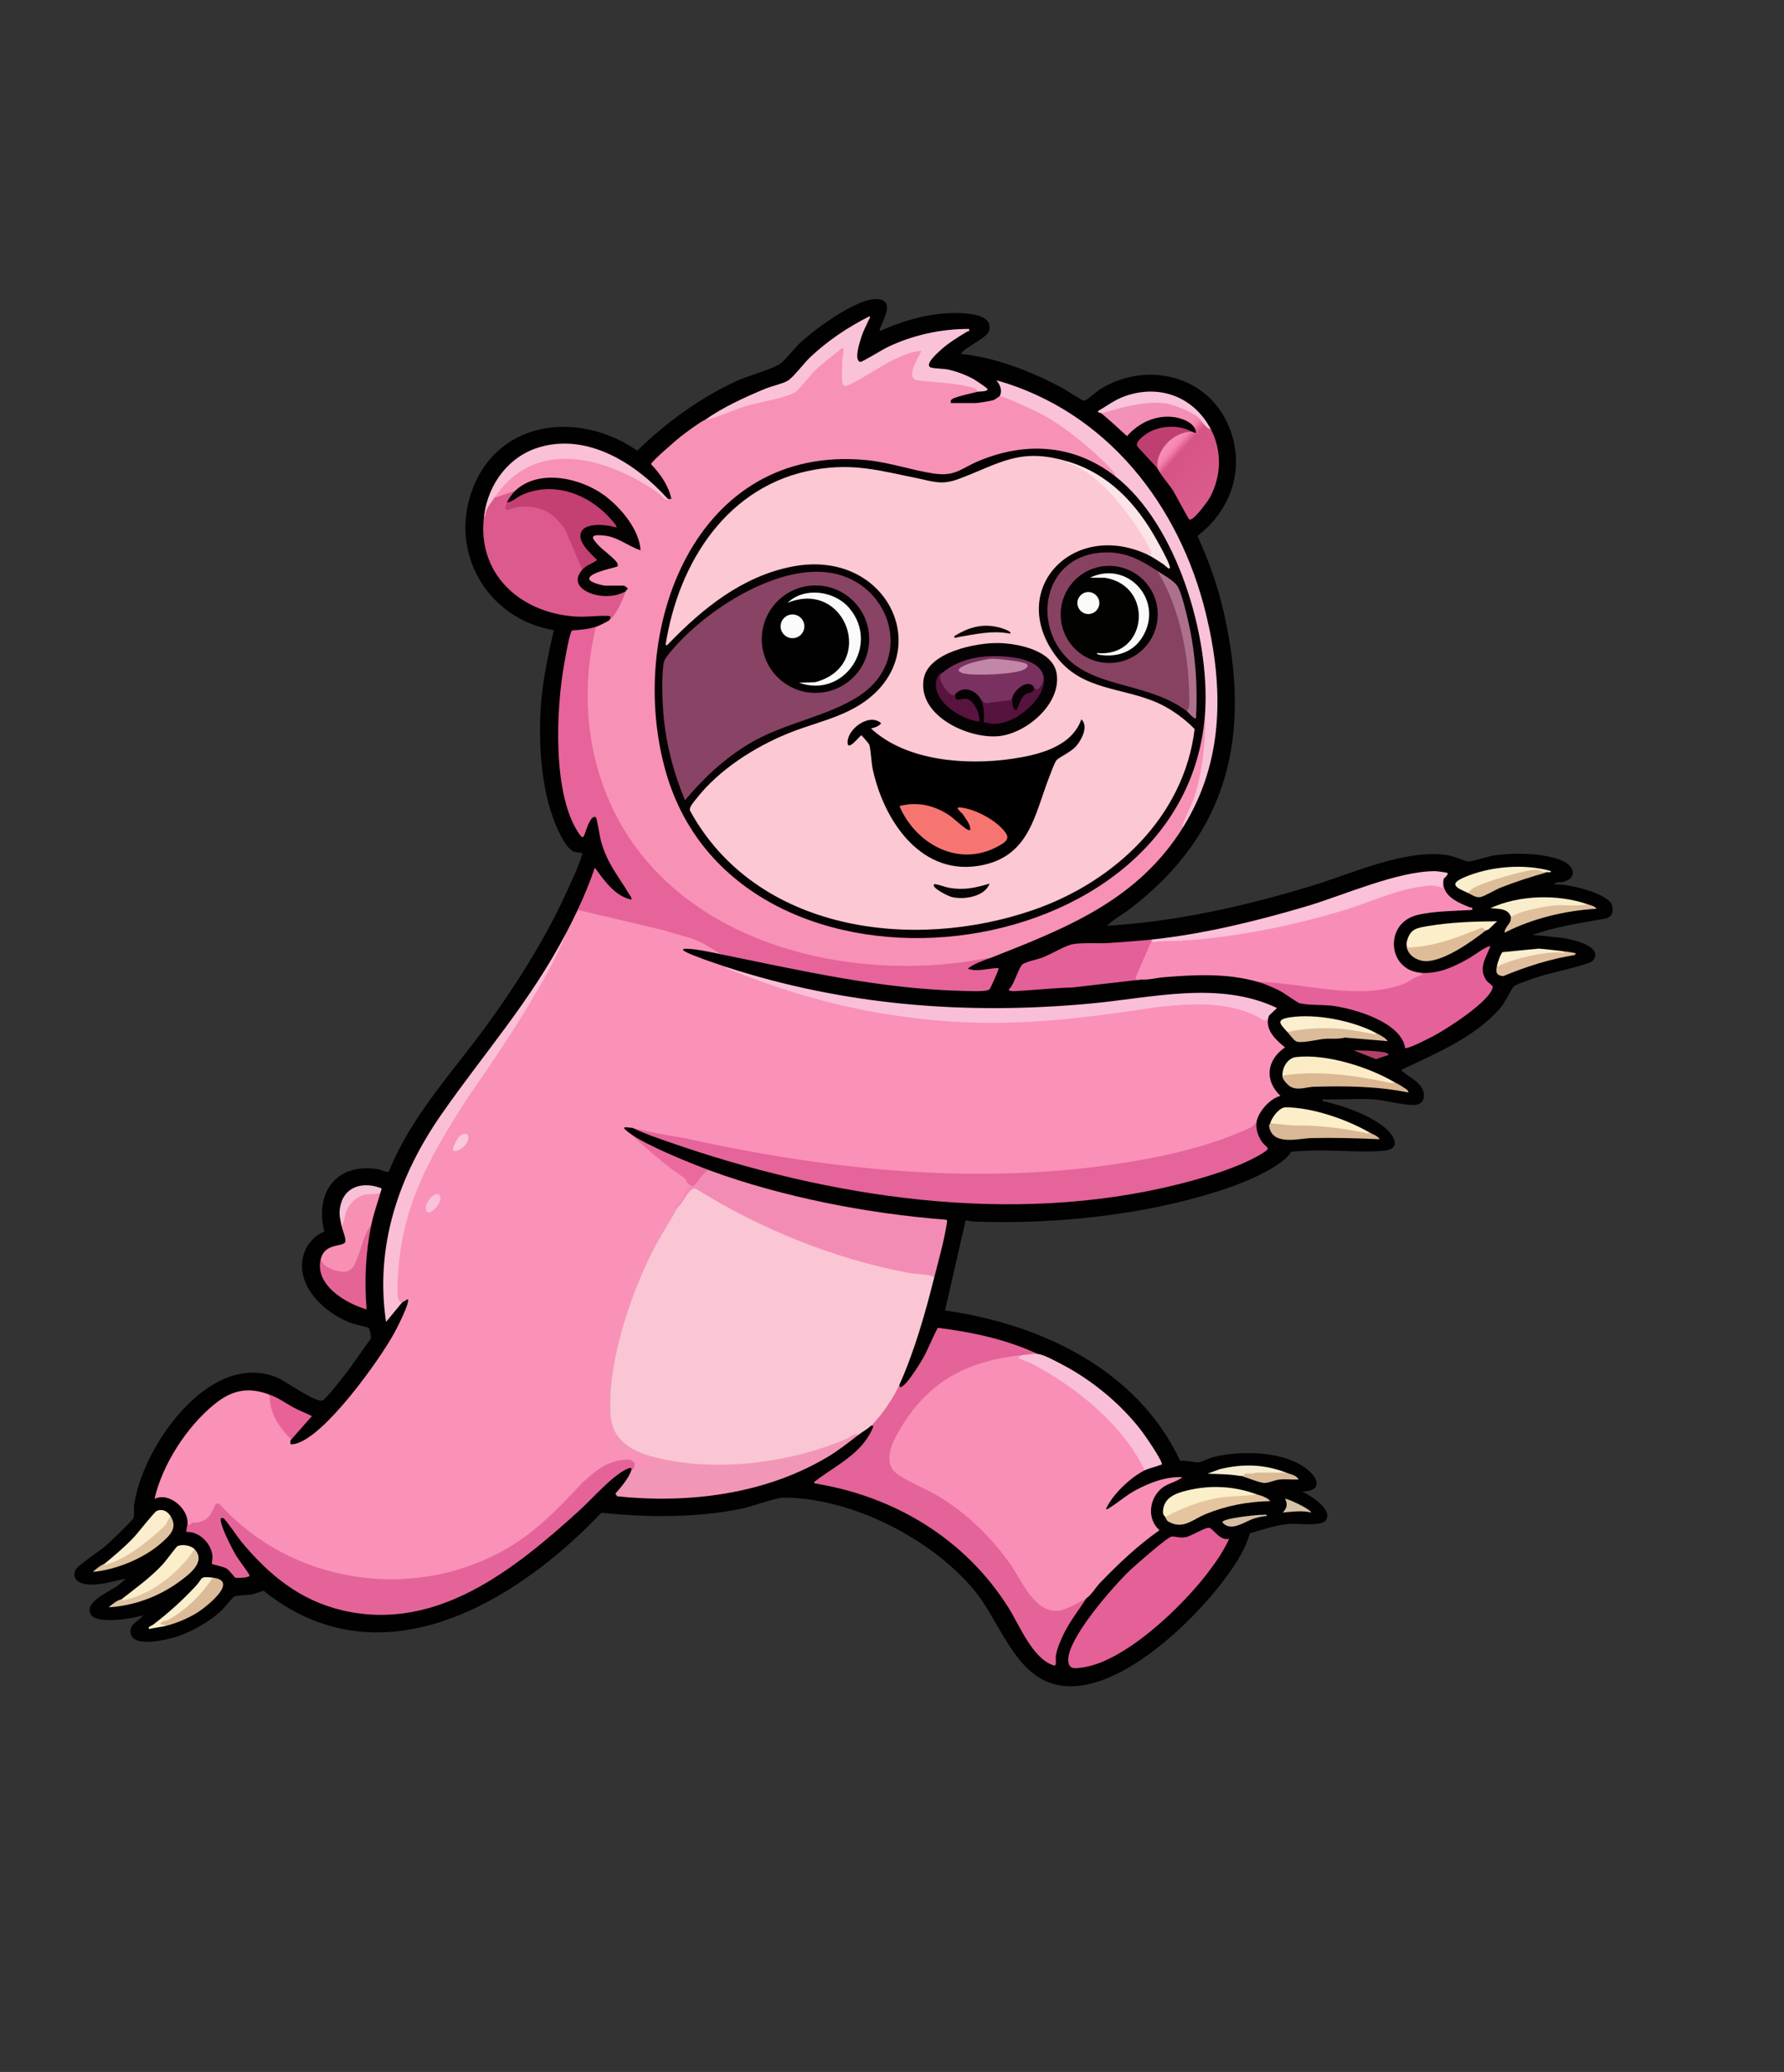 <?xml version="1.0" encoding="UTF-8"?>
<svg id="Layer_1" xmlns="http://www.w3.org/2000/svg" xmlns:xlink="http://www.w3.org/1999/xlink" version="1.1" viewBox="0 0 547.5 635.52">
  <rect x="0" y="0" width="547.5" height="635.52" fill="#333333" stroke="none"/>
  <!-- Generator: Adobe Illustrator 29.6.1, SVG Export Plug-In . SVG Version: 2.1.1 Build 9)  -->
  <defs>
    <style>
      .st0 {
        fill: #e46398;
      }

      .st1 {
        fill: #dbba98;
      }

      .st2 {
        fill: #010101;
      }

      .st3 {
        fill: #020200;
      }

      .st4 {
        fill: #f891b6;
      }

      .st5 {
        fill: #faefcd;
      }

      .st6 {
        fill: #fac1d9;
      }

      .st7 {
        fill: #d7bda3;
      }

      .st8 {
        fill: #f9eecf;
      }

      .st9 {
        fill: #e5c59f;
      }

      .st10 {
        fill: #fae5e8;
      }

      .st11 {
        fill: #dbbb9a;
      }

      .st12 {
        fill: #e0be9d;
      }

      .st13 {
        fill: #f98fb6;
      }

      .st14 {
        fill: #e5619a;
      }

      .st15 {
        fill: #fbefcf;
      }

      .st16 {
        fill: #e46097;
      }

      .st17 {
        fill: #56133e;
      }

      .st18 {
        fill: #fbc6d3;
      }

      .st19 {
        fill: #d8b897;
      }

      .st20 {
        fill: url(#linear-gradient);
      }

      .st21 {
        fill: #f9efcc;
      }

      .st22 {
        fill: #fbc8d3;
      }

      .st23 {
        fill: #c287a8;
      }

      .st24 {
        fill: #58143f;
      }

      .st25 {
        fill: #050202;
      }

      .st26 {
        fill: #e96297;
      }

      .st27 {
        fill: #f38cb4;
      }

      .st28 {
        fill: #fabfd8;
      }

      .st29 {
        fill: #b3406a;
      }

      .st30 {
        fill: #bf4070;
      }

      .st31 {
        fill: #e6649a;
      }

      .st32 {
        fill: #020101;
      }

      .st33 {
        fill: #c44073;
      }

      .st34 {
        fill: #dcbb99;
      }

      .st35 {
        fill: #f8c2da;
      }

      .st36 {
        fill: #f67570;
      }

      .st37 {
        fill: #e46495;
      }

      .st38 {
        fill: #f7eed2;
      }

      .st39 {
        fill: #fbefc9;
      }

      .st40 {
        fill: #e46499;
      }

      .st41 {
        fill: #79325f;
      }

      .st42 {
        fill: #070404;
      }

      .st43 {
        fill: #fafaf8;
      }

      .st44 {
        fill: #fac2d9;
      }

      .st45 {
        fill: #f9eecc;
      }

      .st46 {
        fill: #040202;
      }

      .st47 {
        fill: #fac0d8;
      }

      .st48 {
        fill: #0a0205;
      }

      .st49 {
        fill: #fac7dd;
      }

      .st50 {
        fill: #f88eb7;
      }

      .st51 {
        fill: #f296b8;
      }

      .st52 {
        fill: #e1c4a3;
      }

      .st53 {
        fill: #fafafa;
      }

      .st54 {
        fill: #ea699e;
      }

      .st55 {
        fill: #fa91b8;
      }

      .st56 {
        fill: #dfc29e;
      }

      .st57 {
        fill: #dfbc98;
      }

      .st58 {
        fill: #f9c3db;
      }

      .st59 {
        fill: #874262;
      }

      .st60 {
        fill: #e46098;
      }

      .st61 {
        fill: #0d0505;
      }

      .st62 {
        fill: #fbeecb;
      }

      .st63 {
        fill: #ae718d;
      }

      .st64 {
        fill: #fabfd7;
      }

      .st65 {
        fill: #fbfbfb;
      }

      .st66 {
        fill: #dc5a8d;
      }

      .st67 {
        fill: #f890b4;
      }

      .st68 {
        fill: #fbedcd;
      }

      .st69 {
        fill: #060203;
      }

      .st70 {
        fill: #d7c3a9;
      }

      .st71 {
        fill: #fceec8;
      }

      .st72 {
        fill: #dfc09c;
      }

      .st73 {
        fill: #dbb792;
      }

      .st74 {
        fill: #894365;
      }

      .st75 {
        fill: #fbecc6;
      }

      .st76 {
        fill: #e5649a;
      }

      .st77 {
        fill: #dbbd97;
      }

      .st78 {
        fill: #f6c1d8;
      }
    </style>
    <linearGradient id="linear-gradient" x1="-4736.6" y1="2916.57" x2="-4765.99" y2="2942.56" gradientTransform="translate(-4389.68 -2791.22) rotate(-180) scale(1 -1)" gradientUnits="userSpaceOnUse">
      <stop offset="0" stop-color="#f491b9"/>
      <stop offset=".42" stop-color="#f48eb4"/>
      <stop offset=".46" stop-color="#f783ad"/>
      <stop offset=".52" stop-color="#d65486"/>
      <stop offset="1" stop-color="#da5e8d"/>
    </linearGradient>
  </defs>
  <path class="st32" d="M169.95,193.31c-1.62,7.21-3.24,14.49-3.85,21.88-1.05,12.69-.11,28.99,5.7,40.51.95,1.88,2.47,4.89,4.54,5.61.8.28,2.58.02,2.35.78-1.11,3.71-3.62,8.94-5.29,12.57-6.34,13.71-14.95,27.34-23.82,39.55-10.63,14.62-23.35,28.04-30.22,45.06-.54.62-2-.37-2.96-.55-12.87-2.43-19.96,6.9-16.85,19.07-3.15,1.13-5.63,4.16-6.46,7.37-2.43,9.34,6.5,17.53,14.45,20.58,1.03.39,5.39,1.38,5.61,1.56.34.29.82,2.8.61,3.4-2.81,3.75-5.35,7.71-8.25,11.39-.9,1.15-5.72,7.28-6.53,7.49-2.45.62-11.17-5.94-14.11-7.12-20.8-8.33-41.39,21.73-43.71,39.25-.16,1.22.23,2.97-.23,3.97-.34.75-7.08,7.24-8.22,8.24-1.74,1.53-9.02,6.34-9.54,7.61-1.15,2.79.96,4.12,3.45,4.42,4.01.48,8.14-1.05,12.04-1.71l-1.98,1.69c-2.31,2.08-11.15,5.17-8.8,9.27,1.8,3.13,12.89,1.25,16.03.25-1.21,1.79-3.99,2.51-3.88,5.07.23,5.35,11.77,2.33,14.91,1.24,4.4-1.54,9.33-4.4,12.78-7.53.91-.83,3.73-4.34,4.2-4.55.78-.35,3.99-.38,5.32-.63,1.16-.21,2.48-.78,3.6-1.18,35.62,28.75,77.21,4.03,103.7-23.86,14.36,1.44,28.99,1.61,43.18-1.28,3.15-.64,10.33-3.37,12.77-3.37,20.78-.01,45.59,12.67,58.63,28.57,7.15,8.72,11.48,23.16,21.94,27.77,17.54,7.74,42.35-15.74,52.43-28.35,4.05-5.06,8.28-10.76,10.09-17.04,4.03-1.17,8.11-2.61,12.34-2.89,2.51-.17,9.48.79,10.89-1.01,2.58-3.28-4.76-7.77-7.2-8.96,5.56.09,5.6-3.33,1.92-6.47-7.09-6.03-20.65-6.18-29.23-4.04-1.25.31-3.44,1.49-4.4,1.58-1.42.13-4.01-.73-5.69-.4-13.12-28.03-42.75-41.99-72.18-46.16l6.32-27.65c.77,0,1.47.33,2.25.36,21.85.87,46.46-1.36,67.56-7.05,8.97-2.42,21.2-6.3,28.37-12.24.55-.45,1.7-2.06,1.83-2.1.59-.16,5.1-.31,6.22-.36,7.08-.28,15.22.69,22.09.03,5.99-.57,2.79-5.25-.22-7.51-5.1-3.82-11.58-5.98-17.67-7.55-.58-.15-1.03.36-.85-.71,5,.22,10.25-.3,15.22,0,3.94.24,8.92,1.74,12.63,1.76,2.96.02,3.93-2.36,2.74-4.88s-4-3.6-5.91-5.29c-.2-.17-.68-.46-.36-.7,10.42-4.98,22.93-10.13,30.47-19.25,1.08-1.3,3.32-5.81,3.88-6.27,1.1-.9,6.93-2.75,8.62-3.28,2.5-.79,14.62-3.44,15.57-4.56,3.93-4.62-7.62-6.95-10.33-7.15l-8.12-.8c7.34-2.66,15.1-3.7,22.75-5.08,1.89-.69,2.2-2.53,1.49-4.29-1.41-3.48-13.88-6.53-17.59-6.05.45-1.06,1.87-.58,2.82-.85,4.23-1.21,3.45-4.66-.02-6.32-5.4-2.59-15.22-2.66-21.09-1.83-1.67.23-7.26,2-8.1,1.92-1.07-.11-4.32-1.61-6.11-1.91-12.87-2.19-29.69,5.67-42.17,9.44-20.38,6.16-41.24,10.89-62.59,12.16,2.08-2.05,4.81-3.45,7.17-5.26,30.55-23.42,37.04-53.53,28.78-90.39-1.85-8.24-4.65-16.28-8.2-23.92,10.52-8,14.82-21.04,9.66-33.56-6.5-15.77-25.27-20.17-39.41-11.5-1.12.69-4.32,3.65-5.16,3.58-.5-.04-5.74-3.46-6.85-4.05-9.49-5.03-20.07-9.16-30.82-10.32,1.42-2.2,7.9-4.78,8.59-6.98,2.08-6.64-12.16-5.66-15.72-5.22-6.18.75-12.08,2.71-17.73,5.2-.81-.84,5.46-8.82-.27-9.73-6.15-.97-19.76,9.21-24.25,13.4-1.71,1.6-4.63,5.42-6.18,6.42-2.79,1.82-9.9,3.65-13.55,5.36-11.16,5.22-21.46,12.66-30.21,21.27-17.3-12.06-42.12-9.91-50.46,11.5-7.59,19.47,4.39,40.14,24.78,43.51Z"/>
  <g>
    <g>
      <path class="st18" d="M286.54,392.52c.24-.76.2-1.33-.1-1.7-25.53-3.37-50.59-13.21-72.75-26.89-1.16-.61-2.84,1.43-3.52,2.29-.66.84-1.86,2.98-2.06,3.89l-1.39,1.22c-3.03,4.79-5.68,9.8-8.12,14.85-2.83,5.86-5.83,12.35-7.07,18.68-3.06,8.98-5.18,18.61-4.88,28.16.27,8.58,6.06,12.73,13.84,14.57,20.73,4.92,44.11,2.08,62.94-7.46,1.21-.94,2.72-1.75,3.85-2.8.31-.18.63-.15.96.04,3.31-3.44,5.99-7.49,8.14-11.75-.38-.25-.53-.55-.35-.9,4.44-9.83,7.89-21.73,10.5-32.21Z"/>
      <path class="st76" d="M194.11,345.95c3.6,1.74,7.45,3.05,11.22,4.36,49.1,17.12,105.21,25.75,156.42,12.91,7.69-1.93,18.42-5.1,25.16-9.16,3.69-2.22,1.87-1.66.31-3.93-1.14-1.66-1.88-3.9-1.6-5.93-13.48,6.52-28.81,10.05-43.64,12.2-34.48,5.01-69.56,3.11-103.83-2.5-14.46-2.37-29.59-6.56-44.04-7.95Z"/>
      <path class="st50" d="M443.04,269.63c-.83.08-1.2.65-1.12,1.72-4.94-1.06-10.58.69-15.44,2.24-23.25,9.04-48.41,13.71-73.06,14.95-.16-.07-.31-.11-.45-.08-.59.13-4.8,9.87-5.05,10.99-.31,1.03.48,1.36,2.35,1,2.55.12,4.45-.5,6.83-.7,9.6-.8,19.51-1.29,28.88,1.4,7.4,1.25,14.93,2.43,22.42,3.1,9.04.81,18.82,1.13,26.52-3.92,1.63-.49,3.33-1.35.78-1.99-9.98-1.05-10.9-15.24-.71-17.69,5.13-1.24,11.54-1.22,16.82-1.56.18-1-.25-.57-.77-.79-3.82-1.56-8.86-3.64-7.98-8.66Z"/>
      <path class="st27" d="M217.57,358.91l-1.31-.11-3.84,4.31c-.53-.66-1.03-.77-1.5-.34.4,1.29-.94,1.12-1.23,1.74-.28.59-.05,1.35-.26,1.85-.91,2.19-2.45,2.95-3.41,4.82.61.43,1.31.08,2.1-1.05,1.62-1.07,3.33-5.97,5.34-5.55,19.86,12.34,41.89,21.33,64.94,25.77,2.34.45,5.05.36,7.39,1.02.9.25.85.12.75,1.16,1.35-5.41,3.27-12.07,4.06-17.5.05-.38.24-.6-.2-.9-12.39-.97-24.69-2.69-36.84-5.17-11.88-2.43-24.63-5.84-35.99-10.05Z"/>
      <path class="st14" d="M435.68,298.34l1.05.7c-2.2.23-4.15,2.05-6.11,2.82-3.01,1.18-7.3,1.89-10.52,2.08-11.3.67-22.84-2.51-34.13-2.8,2.14.61,4.6,1.69,6.61,2.67,1.45.7,5.53,3.71,6.25,3.9,2.75.71,7.51.38,10.68.87,6.78,1.05,19.87,4.93,21.63,12.34.1.42-.26.64.52.53,1.6-.23,6.54-2.79,8.24-3.67,3.86-2.01,17.76-10.82,18.21-15.09.05-.45-1.5-1.29-2.06-2.13-2.37-3.62-.02-6.82,1.34-10.27-.66-.51-5.43,3-6.42,3.56-4.72,2.67-9.66,5.08-15.29,4.49Z"/>
      <path class="st28" d="M222.82,296.59c-1.11-.12-.79.29-.1.62,28.14,13.5,65.55,18.92,96.55,16.88,15.15-.99,30.91-4.69,45.85-5.26,7.64-.29,17.41.67,23.47,5.61.12-.66.28-1.12.52-1.75.17-.43.14-.99.54-1.38l2.26-2.12c-17.75-8.46-38.19-3.16-56.89-1.41-38.22,3.59-75.7.68-112.21-11.2Z"/>
      <path class="st51" d="M206.01,371.16c-1.21,2.37-2.8,4.44-3.99,6.69-.77,1.46-.67,3.18-2.19,4.48-.28.24-1.01.26-1.12.44-.14.23-.17,2.28-.51,3.17-1.04,2.72-2.94,6.13-4.05,8.97-.79,2.02-2.82,6.22-3.15,8.02-.14.74.38,1.4.25,1.95-.11.46-.95.93-1.19,1.63-.64,1.84-.68,4.54-1.23,6.47-2.2,7.77-3.73,14.4-2.69,22.69.42,3.35,2.39,5.41,3.41,8.48-1.02,1.45-2.39-1.21-3.64-.85-1.33.37.21,2.54.7,3.15,1.73-.13,5.44-1,6.96-.71.8.16,1.07.88,1.68,1.12.39.16,4.53.97,3.75,2.02-.62.84-3.48-.01-4.2,0-1.45.04-.7.99-1.05,2.1-.77,2.43-3.24,5.25-4.9,7.18l.58.81c21.98,2.25,45.1-.6,64.3-11.92,3.49-2.06,6.54-4.47,9.7-6.93-1.2-.74-2.51.74-3.55,1.18-16.75,7.16-38.03,10.06-55.99,6.36-7.62-1.57-15.75-4.45-16.45-13.3-1.23-15.5,5.66-36.05,12.48-49.86,2.44-4.94,5.58-9.55,8.18-14.4-.56.37-1.55.47-2.1,1.05Z"/>
      <path class="st64" d="M173.8,286.08c-11.02,21.07-25.02,36.64-38.31,55.7-13.14,18.86-20.49,40.4-17.01,63.69l4.9-5.95c-.35-1-.68-2.26-.72-3.32-1.32-41.82,35.28-70.25,50.1-106.42l1.03-3.7Z"/>
      <path class="st60" d="M353.41,288.19c-4.32.46-8.79.74-13.13,1.05-3.21.23-8.53-.22-11.46.45-1.95.44-6.4,3.02-8.68,3.93-1.51.6-5.24,1.35-6.28,2.12-1.26.93-2.65,6.39-4.21,7.69-.34.84,2.25.55,2.64.53,5.57-.29,11.17-.94,16.79-1.07l21.19-2.45c-.58-.03-1.17.02-1.75,0l.06-.81,4.84-11.09c.31-.1.3-.22,0-.35Z"/>
      <path class="st6" d="M353.41,288.19v.35c.36.65,1.26.31,1.82.25,2.41-.25,4.45-.1,6.77-.24,16.83-.97,34.11-4.46,50.23-9.29,7.13-2.14,14.8-5.7,22.05-7.01,2.62-.48,5.98-1.14,8.41.19-.03-1.15-.16-1.79.35-2.8.22-.42,1.8-1.54,1.06-1.93-.17-.09-3.01-.49-3.39-.5-11.53-.15-28.19,7.33-39.61,10.73-15.31,4.55-31.78,8.57-47.69,10.25Z"/>
      <path class="st67" d="M104.83,376.06c.25,1.16,1.61,4.28,1.04,5.04-1.04,1.36-6.02.27-7.34,4.77-.81,4.43,8.22,6.63,10.44,3.14,1.89-4.31,3.55-8.74,4.97-13.29.68-3.34,1.86-6.55,2.8-9.8-.92-.66-3.83-.41-5.06-.09-4.71,1.21-6.92,5.68-6.84,10.25Z"/>
      <path class="st37" d="M98.53,385.87c-2.35,8.03,7.44,13.91,14,15.75-.77-8.59-.31-17.44,1.4-25.91-2.41,3.06-2.91,7-4.39,10.49-.77,1.8-1.25,3.49-3.51,3.84-2.09.32-7.75-1.39-7.51-4.18Z"/>
      <path class="st75" d="M393.67,330.55c10.42-1.55,22.38-.03,33.07,2.33.84.09,1.52.07,1.24-.93-7.97-4.68-20.99-8.81-30.29-7.71-2.72.32-4.52,3.7-4.02,6.31Z"/>
      <path class="st73" d="M427.98,331.95c-.5.53-1.93.09-2.58-.05-10.07-2.13-21.17-3.6-31.38-2.04l-.35.69c.14.73,1.49,2.19,2.12,2.61,2.3,1.51,4.98.25,7.5.18,9.65-.27,19.43-.18,28.9,1.76.13-.78-1.08-1.28-1.64-1.69-.88-.64-1.71-.96-2.56-1.46Z"/>
      <path class="st71" d="M431.83,288.54c-.32,1.19-.11,2.12.63,2.77,7.72-.28,15.01-3.05,22.08-5.93.56.26,1.04.26,1.44,0,.11-.09.57-.09.87-.34.9-.74,1.73-1.7,2.63-2.46-6.96.05-14.28.29-21.13,1.45-3.4.58-5.48.76-6.53,4.5Z"/>
      <path class="st71" d="M389.82,344.55l.24.73c10,.48,20.05,1.48,30.15,2.99.22-.27.23-.58.07-.91-6.98-4.03-17.62-7.71-25.74-7.71-1.95,0-4.24,3.12-4.72,4.91Z"/>
      <path class="st19" d="M389.82,344.55c-.07.27-.46.3-.3,1.12,1.16,5.86,9.01,3.51,13.07,3.41,6.95-.16,13.92.05,20.85.36-.69-1.09-2.13-1.51-3.15-2.1-.29.63-1.15.15-1.63.06-7.14-1.35-14.33-2.39-21.65-2.16l-7.18-.7Z"/>
      <path class="st54" d="M193.41,347.7c.14.65.94,1.46,1.39,1.93,4.27,4.55,10.87,9.72,16.12,13.12.42.27.98.92,1.3,1.01,1.37.38,3.65-4.68,5.36-4.86-5.95-2.2-19.37-7.65-24.16-11.2Z"/>
      <path class="st57" d="M455.99,285.38l-1.08-.91c-7.37,2.99-15.02,6.01-23.08,6.16v-2.1c-1.03,3.68,2.59,6.39,6.08,6.28,5.52-.18,13.86-6.05,18.08-9.43Z"/>
      <path class="st15" d="M395.07,316.54l1.4.42c8.37-1.56,16.93-.95,25.14.97.83.04,1.17-.29.78-1.04-7.13-3.8-18.41-6.04-26.4-4.86-4.82.71-3.01,2.15-.91,4.51Z"/>
      <path class="st11" d="M395.07,316.54c.6.68,1.94,2.44,2.61,2.82,1.43.83,6.76-.55,8.78-.71s4.22.16,6.3-.39l13.13,1.08c-.74-1.09-2.33-1.82-3.5-2.45-.33.66-1.18.22-1.7.13-3.49-.64-6.78-1.36-10.37-1.54-4.94-.25-10.46-.03-15.24,1.06Z"/>
      <path class="st5" d="M450.39,273.83l.94.19c6.59-4.19,15.75-6.55,23.57-6.49.37-.1,1.14.3,1.05-.35-8.17-2.37-18.77-1.45-26.6,1.93-4.95,2.14-2.3,3.19,1.04,4.72Z"/>
      <path class="st45" d="M487.15,277.33c-9.2-3.13-20.91-2.83-29.76,1.23,2.25.25,5.35-.07,6.3,2.62.11.25.33.57.51.5,6.55-2.27,12.53-4.05,19.69-3.25,1.63.2,2.71-.17,3.26-1.1Z"/>
      <path class="st72" d="M463.69,281.18c-.05.08.03.94-.17,1.39-.57,1.29-1.88,2.26-1.76,3.51,8.62-4.41,18.52-6.74,28.19-7.35-.5-.81-1.92-1.1-2.8-1.4-3.03.81-6.49.12-9.62.35-2.92.22-8.27,1.29-11.04,2.26-.38.13-2.71,1.11-2.79,1.23Z"/>
      <path class="st12" d="M479.1,291.69c-.3.33,1.47.74,1.4.7-1.1-.71-5.73-.77-7.17-.59-4.7.6-9.86,1.98-13.83,4.09-.47,1.94-.65,3.34,1.89,3.5,7.04-2.94,14.37-5.24,21.92-6.47l.34-.53c-1.51-.35-3.02-.5-4.55-.7Z"/>
      <path class="st77" d="M450.39,273.83c1.15.53,2.5,1.59,3.94,1.34,1.07-.18,4.74-2.33,6.22-2.91,4.7-1.86,9.48-3.38,14.35-4.73-1.32.3-2.07-.72-3.32-.74-3.6-.06-16.4,3.77-19.56,5.69-.61.37-.98,1.03-1.63,1.35Z"/>
      <path class="st78" d="M104.83,376.06c1.02-1.52.83-3.4,1.69-5.14s2.88-3.73,4.81-4.3c1.92-.57,3.61-.07,5.41-.72.09-.31.44-1.27.35-1.39-5.05-2.05-10.95-.99-12.5,4.82-.71,2.64-.31,4.15.25,6.72Z"/>
      <path class="st8" d="M479.1,291.69c-2.27-.3-4.55-.5-6.83-.73l-11.11,1.08c-.57.26-1.48,3.09-1.67,3.85-.07,1.27.21.45.74.22,3.88-1.68,8.99-3.04,13.19-3.62,2.54-.35,4.5-.53,7.07-.11l-1.4-.7Z"/>
      <g>
        <path class="st13" d="M333.45,490.2c1.55-1.07,2.86-3.36,4.19-4.74,5.64-5.83,11.54-11.45,18.21-16.1-3.89-3.39-3.23-9.52.54-12.77,2.04-1.76,4.58-1.89,6.47-3.51-5.11-.22-10.18,1.74-14.59,4.14-2.73,1.49-4.98,3.55-7.51,5.1-.44.27-.77.68-1.36.56,2.03-4.53,7.5-9.68,11.9-11.9.05-.3.09-.61.08-.91-.1-2.47-5.84-9.63-7.77-11.86-7.86-9.1-18.78-17.1-29.68-21.81l-.09-.78c-.27-.15-.54-.29-.82-.38-2.89-.94-14.21,2.75-17.45,4.21-9.23,4.16-18.02,12.88-21.89,22.18-2.47,5.93-2.07,9.92,4.22,12.85,16.23,6.88,28.65,19.34,37.23,34.57,4.71,7.53,12.72,7.02,18.32,1.14Z"/>
        <path class="st0" d="M318.4,415.28c-9.57-4.48-20.12-6.69-30.59-8.01-1.68,3.06-2.87,6.38-4.59,9.42-1.03,1.81-4.69,7.6-6.23,8.48-.65.37-1.09.58-.96-.43-1.76,3.89-5.65,9.73-8.75,12.6,1.08-.13.72.29.43.95-3.32,7.66-11.35,11.27-17.36,15.9-.4.31-.83.37-.23.83,24.45,3.97,46.04,17,59.32,38.01,3.44,5.44,7.47,15.87,14.04,17.82.9.27.44-2.21.55-2.93.36-2.28,1.49-4.87,2.51-6.94,1.9-3.83,4.59-7.21,6.9-10.78-1.55,1.07-6.5,3.57-8.26,3.82-7.62,1.07-11.55-9.21-15.26-14.43-5.79-8.16-12.85-15.02-21.34-20.32-3.44-2.15-11.59-5.51-13.94-7.76-3.84-3.68-.26-10.15,1.94-13.78,8.7-14.36,20.76-20.43,37.26-22.09.46,1.01,4.16.63,4.55-.35Z"/>
        <path class="st40" d="M194.81,448.89c.6-2.36-2.82-1.91-4.37-1.75-8.99.92-17.8,13.92-24.68,19.78-27.44,23.39-67.77,22.05-94.19-2.1-1.11-1.01-3.39-4.26-4.74-4.4-1.86-.2-2.35,3.87-3.82,4.93-1.49,1.07-3.04.73-4.49,1.05-.3.07-.24.94-.94.69-.03.93-.51,1.84-.35,2.8,3.94-.18,7.54,3.45,7.97,7.28.09.77-.27,2.34-.12,2.54s3.4.73,4.52,1.45c.87.55,2.4,2.7,2.58,2.75.69.18,3.18.04,3.87-.27.36-.16.56.04.45-.62-.06-.36-3.54-4.98-4.14-6.02-1.24-2.14-4.53-8.58-4.63-10.78-.03-.71.38-.73.87-.51.59.26,4.56,6.08,5.45,7.15,8.42,10.13,17.9,18.01,31.08,21.09,28.94,6.77,52.9-12.7,72.73-30.69,3.75-3.4,10.37-11.03,14.85-12.81.65-.26,1.24-.46,1.07.55.63-.18.98-.88,1.05-2.1Z"/>
        <path class="st16" d="M346.88,481.57c-4.95,4.68-19.77,21.4-19.02,28.03.29,2.57,2.12,2.16,4.28,1.87,13.05-1.76,30.41-18.52,38.22-28.66,2.6-3.38,5.11-6.92,6.86-10.82-2.73.69-4.66-2.75-5.96-3.34-1.01-.45-5.62,2.49-7.32,2.83-1.91.39-3.03-.27-4.38-.18-1.21.07-11.08,8.76-12.67,10.26Z"/>
        <path class="st28" d="M318.4,415.28c-1.19-.09-3.25.22-4.55.35-.07.26-1.68.36-1.05,1.05.14.15,3.08,1.16,3.86,1.57,5.73,3.06,11.22,6.6,16.26,10.7,7.38,6,14.3,13.4,18.39,22.05,1.27-.64,3.45-1.1,4.81-1.67.39-.16.56.09.39-.54-.46-1.69-4.5-7.62-5.75-9.31-6.21-8.4-15.4-16.02-24.65-20.87-1.87-.98-5.77-3.17-7.71-3.32Z"/>
        <path class="st9" d="M385.62,458.34c-9.55-1-19.07,1.41-27.48,5.9l-.53,1.1c.64,1.17.44,1.19,1.86,1.81,3.95,1.74,6.86-1.22,10.4-2.68,6.46-2.65,12.95-3.87,19.94-4.04-.28-.55-1.41-1.09-1.97-1.35-.77-.37-1.51-.48-2.23-.74Z"/>
        <path class="st39" d="M357.61,465.34c4.5-2.6,10.84-4.96,16.01-5.87,3.93-.69,8.07-.44,12-1.13-6.89-2.56-14.4-2.92-21.58-1.1-3.39.86-6.87,2.16-7.11,6.22-.08,1.27.28,1.14.68,1.88Z"/>
        <path class="st26" d="M82.07,427.53c-.15,4.29,1.56,8.4,4.21,11.72.52.65,2.66,2.38,2.79,2.64l6.65-7.53c-1.8-.93-3.69-1.6-5.48-2.57-3.09-1.66-4.65-3.05-8.17-4.26Z"/>
        <path class="st62" d="M37.26,490.55c-.58.52-.25.93.49.97,6.44.32,18.7-9.79,21.97-15.18l-.04-1.19c-1.12-1.15-3.8-1.59-5.25-.88-.32.16-3.64,4.64-4.37,5.43-3.8,4.13-8.38,7.4-12.78,10.85Z"/>
        <path class="st68" d="M32.01,479.7c-.93.54-.28.98.88.87,4.77-.46,14.92-8.73,18.4-12.3.62-.64,1.42-2.36,1.03-3.27-.93-1.45-2.46-2.31-4.2-1.57-.79.34-5.81,6.8-7,8.05-2.82,2.98-5.95,5.61-9.11,8.22Z"/>
        <path class="st52" d="M37.26,490.55c-.92.09-3.19,1.67-3.85,2.45,7.67-.46,15.28-3.25,21.47-7.76,3-2.19,8.61-6.19,4.79-10.09-4.64,7.17-13.38,14.13-21.89,15.7-.23.04-.47-.3-.52-.29Z"/>
        <path class="st34" d="M65.27,483.9l-1.33.72c-3.3,4.73-7.6,8.74-12.6,11.61-3.05.83-3.97,2.91-.08,2.38,2.96-.75,6.38-2.21,8.99-3.79,2.74-1.67,13.54-9.98,5.02-10.91Z"/>
        <path class="st56" d="M52.31,464.99l-1.56,2.82c-5.17,4.9-11.63,10.28-18.55,12.23-.23.06-.17-.35-.19-.34-1,.3-2.73,1.65-3.5,2.45,7.03-.63,15.5-4.08,20.84-8.74,2.74-2.39,5.34-4.71,2.97-8.41Z"/>
        <path class="st21" d="M65.27,483.9c-4.15-.46-2.96.18-5.07,2.45-4.17,4.48-8.36,8.29-13.23,11.99-.6.45-1.84.61-1.13,1.32,1.8-.43,3.63-.6,5.42-1.06l-2.1-.35c.39-1.17,1.72-.95,2.58-1.44,5.48-3.15,10.09-7.62,13.53-12.91Z"/>
        <path class="st38" d="M394.72,451.69c-6.79-2.61-13.38-2.77-20.46-1.03l-3.7,1.37c3.25.11,6.96.13,10.15.7,4.43-.28,8.94-.4,13.51-.35l.5-.7Z"/>
        <path class="st1" d="M394.72,451.69h-9.27c-1.08.47-2.46.16-3.44.36-.23.05-.36,1.1-1.29.69,2.05.37,5.77,2.18,7.52,2.12,1.24-.04,3.05-.93,4.57-1.06,1.86-.17,3.89.11,5.77,0-.88-1.43-2.57-1.6-3.85-2.1Z"/>
        <path class="st7" d="M388.77,464.99c.08-.61-.79-.33-1.22-.35-1.49-.07-12.42,1.04-12.43,2.27,2.54,3.14,6.63-.11,9.72-1.13,1.22-.4,2.65-.69,3.93-.8Z"/>
        <path class="st70" d="M394.37,459.74c.88,1.7.58,2.85-.7,4.19,2.92-.23,5.84-.71,8.75,0-.53-1.26-7.69-4.49-8.05-4.19Z"/>
      </g>
      <path class="st29" d="M415.38,322.15l6.91,2.73,3.94-1.33c-.46-.85-2.36-.92-3.33-1.04-2.35-.29-5.14-.28-7.52-.35Z"/>
      <g>
        <path class="st55" d="M177.3,279.08c-1.1,2.35-2.3,4.71-3.5,7-1.48,3.78-3.34,7.74-5.37,11.48-7.3,13.41-15.64,25.81-24.35,38.34-13.02,20.07-21.94,35.68-22.11,60.33,0,1.03.22,3.3,1.42,3.29l1.75-1.05c.77,1.04-3.36,8.95-4.14,10.39-4.47,8.2-21.42,31.98-30.43,34-2.22.5-1.2-.41-1.49-.97l.25-.43c-3.51-3.47-6.49-7.72-6.56-13.08l-.69-.84c-6.37-2.19-11.18-1.01-16.46,3.32-8.36,6.86-15.81,18.36-18.2,28.89,4.5-2.2,10.27,3.01,10.15,7.35.08,1.04.91.74,1.3-.06,3.99.11,5.65-1.58,7.1-5.34.49-.83,1.16-.74,2.01.26,21.44,23.35,57.38,29.19,85.52,14.16,10.42-5.57,17.36-12.95,25.15-21.26,4.18-3.86,7.74-6.86,13.58-7.16,1.38-.07,1.79.19,2.59,1.19.77,1.67,6.02,1.62,4.64-1.08-.19-.38-6.88-3.3-7.81-2.76l-4.74.62c-1.4-2.03-1.07-2.25.98-.66,1.86.81,2.86-.55,1.87-2.31-3.96-6.09-3.6-12.9-2.59-19.94.84-5.8,2.31-12.4,4.35-17.79.1-1.31.24-2.29.67-3.52,1.96-5.64,4.48-11.47,7.01-16.91-.1-.92.16-1.41.77-1.47,2.04-3.49,4.09-7.03,6.12-10.65.2-.36.07-.84-.06-1.25,2.47-1.65,3.9-3.77,4.29-6.35,1.17-.58,1.71-1,.61-2.05l-.5-1.17c-6.11-4.04-11.7-8.98-17.01-13.89-3.15-2.34-1.97-2.01.7-1.75,5.18,1.28,10.42,2.3,15.72,3.07,46.38,10.37,95.42,15.27,142.6,6.34,10.53-1.99,21.67-4.99,31.39-9.54.35-.16.65-.42.95-.7s.58-.59.84-.92c.43-3.14,4.23-7.38,7.35-8.06-5.03-4.77-4.23-11.08,1.39-14.88-2.56-2.11-5.72-4.9-5.24-8.58-.52-.04-.86,0-.92.48-9.62-6.19-21.56-5.47-32.68-4.32-21.12,3.19-41.33,5.88-62.8,4.52-25.16-1.6-46.98-7.12-70.13-16.52-.02,0,.09-.12.23-.27-3.04-.99-6.2-2.08-9.19-3.24-1.05-.41-6.6-2.49-2.59-2.33,3.01.12,7.32,1.1,10.38,1.72.11-.25.26-.64.1-.76-2.73-2.16-6.93-4-10.2-5.15-11.09-3.1-22.24-5.87-33.44-8.33l-.57.58Z"/>
        <path class="st35" d="M134.34,366.31c-1.72-.43-4.69,3.74-3.28,5.41,1.68,1.22,5.91-4.74,3.28-5.41Z"/>
        <path class="st49" d="M141,348.52c-.64.54-2.43,3.88-1.86,4.44,2.09.48,4.9-2.47,4.56-4.36-.26-1.45-1.9-.75-2.7-.07Z"/>
      </g>
    </g>
    <g>
      <path class="st4" d="M300.19,120.13l.3-.76c.3-1.87-15.23-3.1-17.02-3.21-3.95.21-2.99-2.12-1.9-4.61l1.71-3.43c-.06-.92-.3-1.04-1.14-1.2-2.07-.39-8.65,3.05-10.77,4.17-3.91,2.57-7.92,4.76-12.04,6.55-.5-.32-.18-8.24.24-9.49.13-.84.03-1.82-.94-1.96-1.73-.27-11.94,9.67-13.74,12.4-1.52,1.46-3.41,2.38-5.67,2.76-7.92,1.7-15.68,3.88-23.03,7.54-.79.13-6.14,4.1-7.17,4.91-1.22.95-9.22,7.83-9.22,8.57,2.84,2.96,5.39,6.59,6.24,10.67-.34.04-.72-.04-1.05,0-11.68-10.26-33.21-19.04-47.5-7.67-2.24,1.78-5.42,4.52-5.72,7.32.12.24.3.59.51.57,1.69-.15,4.47-1.63,5.79-2.67l1.08-.04c13.07-9.38,33.67,2.7,36.39,17.1-2.22-1.38-12.31-6.3-14.04-3.39-.52.87.22,1.86.79,2.53,2.27,2.08,4.47,4.22,6.59,6.4l-4.71,1.37c-1.53.49-5.01,1.72-3.69,3.83.51.81,4.95,2.69,5.41,1.26l.4.7c1.15.2,4.71.32,5.2-.7-.14.51.03,1.09.53,1.75-1.26,1.42-2.26,3.12-3.01,5.11-.89,1.24-1.53,2.45-1.9,3.65-.75.54-3.28,1.79-4.2,2.1-.25.29-.49.58-.69.9-1.49,2.42-2.11,10.87-2.33,14.19-2.95,43.54,24.73,74.71,65.43,85.48,18.62,4.92,40.18,5.95,58.72.97,23.44-9.22,45.18-17.69,59.17-40.26,5.34-10.24,7.74-21.67,7.38-33.54,0-.3-.12-.61-.24-.92s-.3-.62-.48-.91l-.83,1.76c-6.66,76.08-134.49,92.67-161.91,22.87-14.41-36.68-.75-94.25,43.81-100.67,11.95-1.72,22.47.77,33.96,3.56,6.54,1.24,9.8-.45,15.31-3.45,13.23-5.9,28.58-5.34,40.4,3.48l1.61.33c.31-.03.72-.18.71-.43-.04-1.85-8.07-8.64-9.94-10.19-4.03-3.34-7.92-5.92-12.32-8.67-1.54-.97-11.78-5.78-12.96-5.79-.42,0-.62.02-.85.56-.55.16-1.3.98-2.09,1.23-.85.27-4.61.87-5.43.87h-7.53c-.08-.79-.08-.92.59-1.33,1.11-.67,6.17-1.77,7.81-2.17Z"/>
      <path class="st31" d="M182.9,192.25c-2.18.73-4.83.94-7.13,1.1-.32.06-.41.27-.51.55-.87,2.42-1.57,6.82-2.06,9.49-2.55,13.76-3.74,40.12,4.38,52.13.23.34.93,1.55,1.46,1.16.48-.35,2.02-7.22,3.85-5.95.3.21,1.21,6,1.5,7.08,2,7.27,5.31,10.68,8.84,16.72.27.46.7.69.51,1.41-5.1-1.13-8.28-5.85-11.2-9.8-1.48,4.42-3.28,8.74-5.26,12.95l26.76,6.32c4.16,1.41,8.59,2.14,12.46,4.35l4.89,2.98c25.2,5.09,48.71,10.64,74.73,11.22,1.45.03,6.85.3,7.56-.52.31-.35,3.03-6.25,2.78-6.5-3-.02-6.65,1.3-9.45.17,1.97-1.6,4.64-2.4,7-3.33-2.88.27-5.75.98-8.62,1.36-45.52,5.95-98.41-11.41-112-59.47-4.01-14.2-3.93-29.11-.52-43.42Z"/>
      <path class="st66" d="M151.74,152.69c-2.12.1-2.99,4.22-2.8,6.12,0,.05-.08-.9-.35-.87-2.44,17.83,10.74,29.94,27.84,31.16,3.23.23,6.6-.26,9.74-.21,1.35.02,1.41.17.93,1.27,1.93-1.39,4.17-6.47,4.9-8.75l-.96-.3c-3.59,2.28-16.08.81-12.13-5.51l-.21-.85.4-.85c-3.98-10.64-9.03-23.03-23.27-18.24.34-.7.26-1.22-.24-1.56,1.13-.72,2.75-2.11,2.45-3.5l-6.3,2.1Z"/>
      <path class="st44" d="M363.21,253.52c12.46-20.11,12.36-42.72,6.9-65.19-8.11-33.4-30.44-62.13-64.32-71.7,1.18,1.54,1.87,2.97,1.05,4.9.9-.25,11.94,4.98,13.55,5.88,6.94,3.88,15.78,11.13,21.11,17.03.47.52.81.81.69,1.6l.69,1.45c18.71,17.07,26.5,44.49,26.34,69.23l.63,1.45c.2,8.52-.59,17.3-3.06,25.47-.86,2.84-2.37,5.66-3.48,8.43-.16.39-.76,1.21-.11,1.46Z"/>
      <path class="st44" d="M216.16,128.88c3.88-.65,8.43-3.01,12.68-4.3,3.5-1.06,13.41-2.7,15.56-4.57,1.87-1.63,3.73-4.46,5.72-6.36,2.57-2.46,5.5-4.56,8.24-6.82,1.09-.47.17,2.85.16,3.31-.07,1.81-.28,5.8.02,7.37.34,1.82,2.71.17,3.81-.39,6.63-3.39,12.76-8.53,20.35-9.58.4.35-5.48,8.43-1.2,9.08,5.06.77,10.24.68,15.28,1.87,1.46.35,2.53.36,3.43,1.65.31-.08,3.25.02,2.8-.87-.19-.37-3.67-2.68-4.31-3.04-2.15-1.19-5.23-2.35-7.64-2.86-1.52-.33-4.17-.27-5.32-.63-2.25-.7,1.87-4.38,2.57-5.03,2.51-2.34,5.48-4.19,8.42-5.95.44-.27.89.07.69-.87-8.73-.02-17.44,1.9-25.28,5.7-1.23.59-7.55,4.5-8.1,4.4-2.11-.38-.12-6.3.32-7.64.6-1.85,1.53-3.61,2.33-5.37.13-.28.6-.74.11-.94-6.6,3.3-12.85,7.51-18.22,12.59-1.84,1.75-5.12,6.14-6.84,7.16-1.58.93-5.03,1.67-6.97,2.48-6.43,2.69-12.84,5.59-18.56,9.62Z"/>
      <path class="st20" d="M338,126.78c2.7,2.2,5.3,4.65,7.88,7,3.44-3.99,8.61-6.44,13.96-5.9,2.71.27,6.99,1.73,7.22,4.86-.5.12-.98-.36-1.4-.35-5.37-1.61-12.7,6.05-10.5,11.2,1.3,2.48,3.33,4.57,4.84,6.89.82,1.27,4.58,8.56,5,8.84,1.08.75,5.75-5.66,6.33-6.75,3.53-6.57,3.72-14.31.29-20.89-7.49-11.14-21.07-9.94-32.75-5.88l-.86.98Z"/>
      <path class="st47" d="M148.59,157.94l.35.87c-.22-2.55,1.56-4.26,2.8-6.12,12.31-18.48,33.8-12.63,49.48-2.04.96.65,2.21,2.1,3.07,2.59.46.27.6-.19.67-.2-9.56-10.64-24.26-20.22-39.21-15.93-9.55,2.74-15.83,11.19-17.15,20.83Z"/>
      <path class="st58" d="M371.61,131.69c-5.25-10.09-15.95-14.02-26.69-10.06-2.92,1.08-5.31,2.93-7.97,4.47-.07.55.72.43,1.05.69,6.13-1.78,12.92-3.83,19.39-3.11,2.49.28,8.17,2.55,10.1,4.16,1.22,1.02,2.32,3.42,4.12,3.86Z"/>
      <path class="st30" d="M355.16,143.59c-.31-5.73,4.8-10.99,10.5-11.2-3.7-2.17-9.5-1.89-13.2.28-1.16.68-4.23,2.83-3.43,4.26l6.13,6.66Z"/>
      <path class="st25" d="M158.05,150.59c-.81.78-2.02,2.46-2.45,3.5.36.73,1.04.75,2.05.06,9.93-7.06,23.13-2.38,30.18,6.57-10.54-2.26-13.97,3.99-5.66,10.94-1.31.6-2.5,1.35-3.57,2.27l.11.81c-4.07,4.68,1.53,7.58,5.82,8.01,2.62.26,5.18-.09,7.48-1.36.1-.32.7-.8.69-.88,0-.12-1.09-.87-1.22-.87h-5.6c-.78,0-5.32-1.02-5.06-2.24.42-1.99,8.46-3.32,8.74-3.72.07-.1.02-.61-.05-.81-.39-1.15-4.65-4.34-5.73-5.48-2.43-2.56-2.78-3.53,1.41-3.15,4.39.39,7.48,3.26,11.38,4.55-.32-6.33-6.08-13.12-11.03-16.8-7.29-5.41-20.26-8.35-27.48-1.41Z"/>
      <path class="st33" d="M155.6,154.09c-1.61,3.91.91,1.71,3.36,1.44,6.6-.74,11.04,1.62,14.55,7.08l5.19,12.14c1.22-1.4,3.11-1.86,4.54-2.98-1.97-2.08-6.78-6.03-4.55-9.11,1.76-2.44,7.92-1.68,10.51-.87.48-.46-3.36-4.28-3.84-4.73-6.82-6.26-16.37-9.18-25.21-5.24-1.62.72-2.8,2.13-4.56,2.27Z"/>
      <g>
        <path class="st69" d="M369.86,218.16c1.41-23.19-8.74-57.46-27.66-72.12-12.53-9.71-27.25-10.67-41.66-4.72-5.71,2.36-7.25,4.93-14.07,3.91-6.83-1.02-13.35-3.39-20.42-4.09-52.86-5.23-74.2,52.48-61.62,95.93,22.48,77.67,160.51,61.87,165.43-18.91Z"/>
        <path class="st63" d="M364.26,218.16c.25.19,2.3,2.67,2.8,2.1.51-9.6-.12-19.34-2.2-28.78-.61-2.76-2.13-9.39-3.45-11.6-1.04-1.74-4.54-3.65-6.25-4.78-.71.17.06,1.02.23,1.34,6.69,12.55,9.25,27.57,8.87,41.72Z"/>
        <path class="st10" d="M327.5,141.49c-2.01.22,1.75,1.27,1.94,1.38,8.58,5.06,18.44,16.87,22.8,25.89.26.55.69.76.12,1.44,1.22.58,3.46,2.06,4.67,2.86.39.26,2.46,2.49,1.92.53-.48-1.72-2.96-6.17-3.95-7.95-6.25-11.23-14.85-20.44-27.49-24.15Z"/>
        <g>
          <path class="st74" d="M210.22,245.47c5.73-6.88,12.12-12.82,19.84-17.44,10.58-6.33,23.93-8.19,33.69-14.63,17.56-11.59,9.21-36.4-11-37.95-16.45-1.26-37.46,12.66-47.42,25.04-.93,1.16-1.59,1.95-1.76,3.49-.5,4.38-.35,10.27,0,14.7.74,9.22,3.11,18.29,6.65,26.79Z"/>
          <g>
            <circle class="st2" cx="250.27" cy="196.05" r="16.48"/>
            <path class="st53" d="M241.72,184.9c18.03-7.38,27.4,19.4,8.42,24.35l-4.92.15c13.92,5,24.96-11.7,15.39-22.92-4.52-5.3-13.75-6.57-18.9-1.59Z"/>
            <circle class="st65" cx="243.21" cy="192.11" r="3.64"/>
          </g>
        </g>
        <g>
          <path class="st59" d="M355.16,175.1c-5.69-3.74-10.43-6.2-17.64-5.56-17.16,1.52-20.99,21.97-9.5,32.85,9.14,8.65,24.89,7.17,36.24,15.77.19-.3.36-.6.49-.92s.24-.62.25-.93c.16-14.06-2.68-29.57-9.84-41.22Z"/>
          <g>
            <circle class="st3" cx="340.41" cy="188.46" r="14.89"/>
            <path class="st53" d="M334.5,177.2l4.69.03c15.18,2.51,12.99,24.65-2.59,23.07-.03.52,1.26.62,1.62.65,5.03.54,9.59-1.09,12.32-5.45,6.94-11.05-4.29-23.89-16.04-18.31Z"/>
            <circle class="st43" cx="334.01" cy="184.97" r="3.37"/>
          </g>
        </g>
        <g>
          <path class="st22" d="M327.5,141.49c-14.68-4.31-20.65.7-33.27,5.41-5.3,1.98-7.71.8-13.01-.27-11.37-2.31-19.22-4.64-31.16-2.58-26.78,4.62-41.88,28.48-45.8,53.8.58.13.71-.19,1.04-.53,10.49-10.8,22.47-20.51,37.75-23.52,31.07-6.12,45.91,29.99,17.81,44.07-6.08,3.04-12.86,4.56-19.13,7.13-10.32,4.23-21.09,11.11-28.01,19.96-.7.89-2.31,2.62-1.97,3.67,20.29,37.12,68.36,43.31,105.43,30.46,24.73-8.57,46.17-28.44,49.45-55.46-3-3.11-7.04-6.05-10.99-7.87-11.14-5.13-23.7-3.71-31.78-14.78-14.83-20.34,5.59-41.63,28.5-30.78.3.06.65.11.86-.08.92-.8-4.81-9.25-5.77-10.58-4.95-6.83-12.05-15.31-20.18-17.69l.23-.37Z"/>
          <path class="st42" d="M303.69,271.03c-4.39,1.29-7.73,2.08-12.32,1.3-1.37-.24-2.67-.82-3.87-1.04-.29-.05-.98-.31-.95.27.06,1.11,4.38,3.28,5.52,3.57,3.68.95,10.22-.1,11.62-4.1Z"/>
          <path class="st61" d="M309.99,194.35c.87-.72-3.17-1.86-3.49-1.94-3.49-.82-6.21-.6-9.56.62-.61.22-4.07,1.89-4.1,2.2-.06.73.98.24,1.23.19,5.38-.9,10.35-2.12,15.91-1.07Z"/>
          <g>
            <path d="M267.28,223.42c1.16-.23,2.38-.61,3.14-1.58-3.54-3.22-10.16,1.57-10.31,5.73-.11,3.07,3.27-1.27,4.19-2.05.19,0,2.36,2.62,2.45,2.8.42.94.7,5.73,1.04,7.36,3.38,16.17,15.22,33.83,34.16,29.58,14.07-3.15,15.65-15.63,20.03-26.88.42-1.08,1.65-4.44,2.21-5.15.7-.9,4.52-2.55,6.1-4.4,1.7-1.99,3.81-6.07,1.58-8.21-3.02,8.59-13.38,10.98-21.45,12.15-13.99,2.03-32.38.66-43.14-9.35Z"/>
            <path class="st36" d="M276.03,247.23c4.96,11.64,18.07,18.94,30.12,12.43,1.65-.89,3.9-2.02,2.6-4.01-2.54-3.89-9.5-7.58-14.07-7.98-1.93-.17.28,1.4.76,2.04.78,1.06,2.25,3.08,2.32,4.34.03.55.05.61-.54.54-.84-.11-4.68-3.74-5.94-4.56-4.67-3.05-9.77-4.23-15.24-2.79Z"/>
          </g>
          <g>
            <path class="st46" d="M306.55,197.24c-6.82-.16-21.68,2.74-23.08,11.03-1.9,11.2,13.49,18.31,22.8,17.55,8.61-.7,19.58-9.97,17.99-19.3-1.2-7.04-11.81-9.14-17.71-9.28Z"/>
            <path class="st17" d="M317.35,210.81c-.47-.15-.76.1-.85.76-2.87.57-3.97,2.69-4.83,5.25-.07-1.35-.39-2.3-.98-2.85l-8.25,1.07-1.56-.72c1.32,2.27,1.06,4.83,1.05,7.35,1.02-.15,1.99.39,2.97.38,2.51-.02,5.4-1.01,7.49-2.34,3.8-2.41,9.31-7.84,7.73-12.75.35,1.18-.93,2.97-1.78,3.66-.32.26-.97.15-1.02.19Z"/>
            <path class="st24" d="M289.34,206.26c-.23.19-1.09.41-1.39.96-3.61,6.75,6.76,13.65,12.59,14.09.31-2.12-1.54-6.43-3.75-6.93-1.08-.24-2.88.44-3.27.13-.53-.41-.22-1.41-.33-1.61-.04-.06-.76-.16-1.24-.68-1.54-1.69-3.27-3.44-2.62-5.97Z"/>
            <g>
              <path class="st41" d="M289.34,206.26c-1.37,1.04-.73,2.48-.07,3.74.54,1.04,2.86,4.22,3.92,2.91,2.29-2.69,6.12-1.32,7.7,1.4.51.77,1.09,1.23,1.74,1.39l7.65-.98.41-.76.75-.11c1.2-2.46,3.25-3.98,5.9-3.04,1.3,2.19,3.5-2.05,2.8-3.85-1.81-5.64-12.82-5.97-17.67-5.6s-9.52,1.9-13.13,4.9Z"/>
              <path class="st23" d="M315.24,203.81c-.63-.93-9.48-1.84-11.02-1.75s-10.4,1.83-9.98,3.66c.07.32.94.71,1.31.8,3.31.85,15.7.37,18.65-1.14.53-.27,1.54-.84,1.05-1.57Z"/>
            </g>
            <path class="st48" d="M310.69,213.96c-.15.77-.04,4.14,1.22,3.85.4-.09,1.13-3.81,2.86-4.85.64-.38,1.81-.5,2.24-.93s.29-1.18.34-1.22c-1.86-2.93-6.24,1.02-6.65,3.15Z"/>
          </g>
        </g>
      </g>
    </g>
  </g>
</svg>